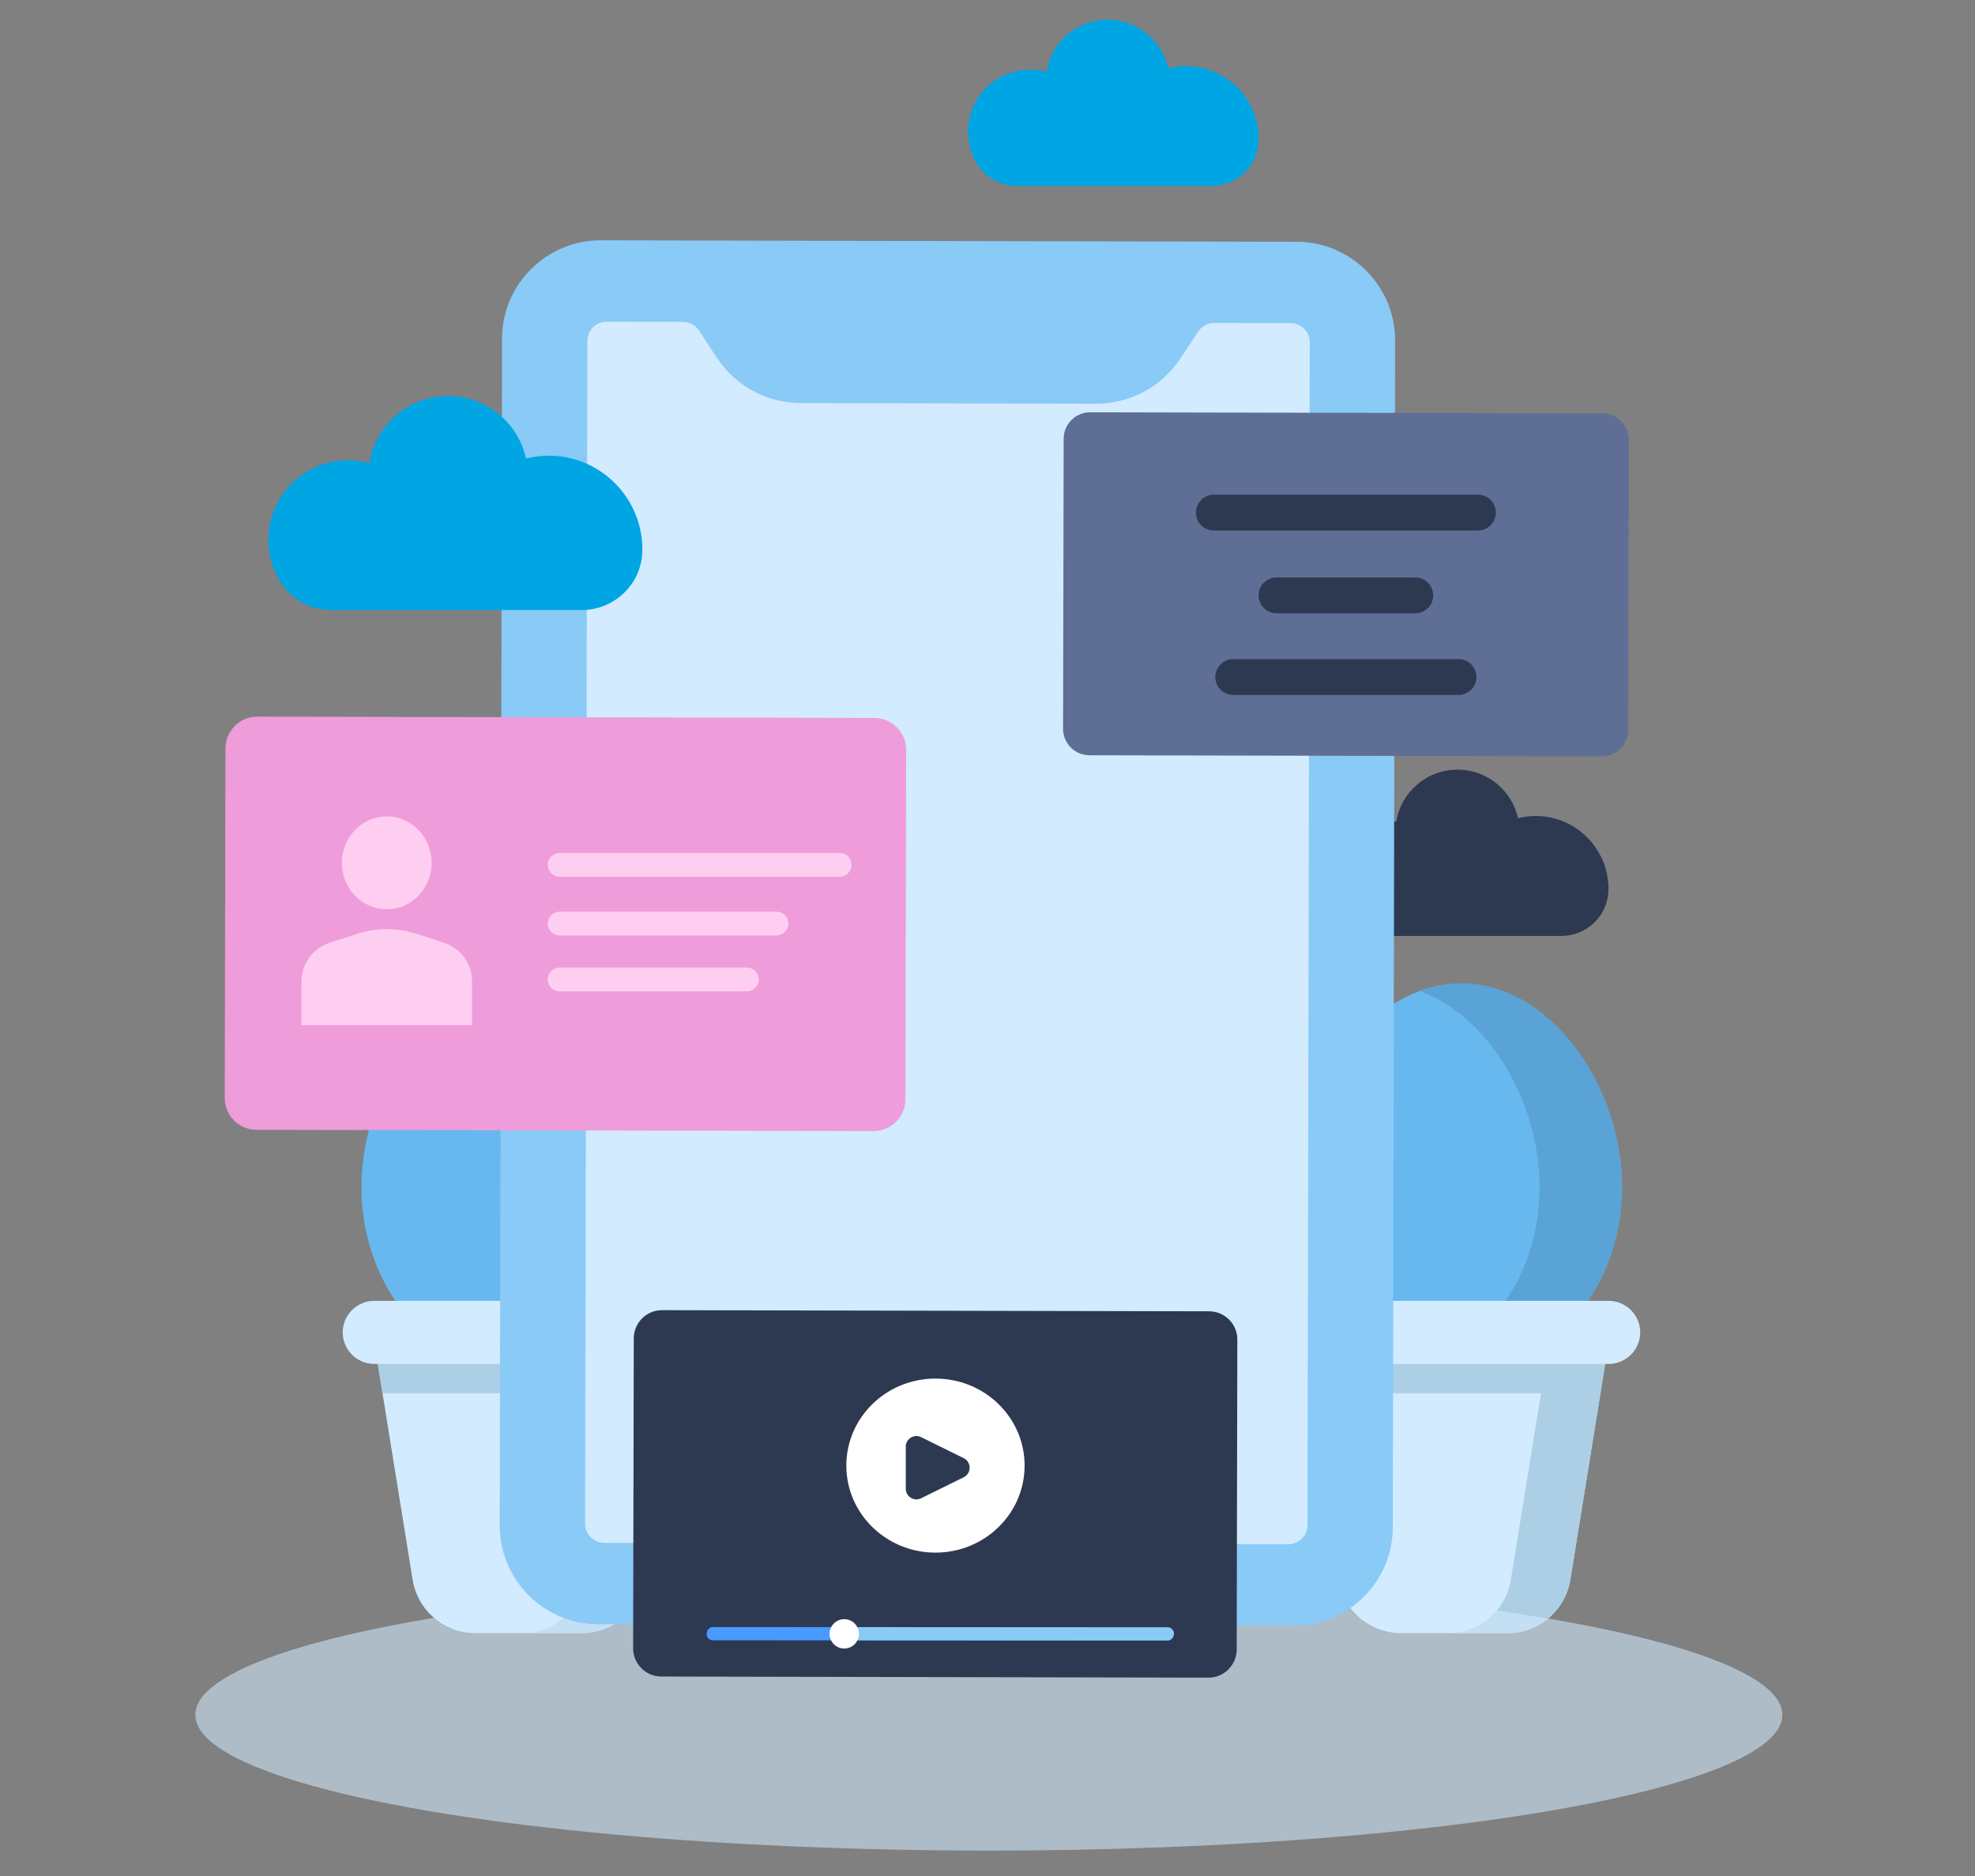 <?xml version="1.0" encoding="iso-8859-1"?>
<!-- Generator: Adobe Illustrator 16.0.0, SVG Export Plug-In . SVG Version: 6.00 Build 0)  -->
<!DOCTYPE svg PUBLIC "-//W3C//DTD SVG 1.1//EN" "http://www.w3.org/Graphics/SVG/1.1/DTD/svg11.dtd">
<svg version="1.1" xmlns="http://www.w3.org/2000/svg" xmlns:xlink="http://www.w3.org/1999/xlink" x="0px" y="0px" width="200px"
	 height="190px" viewBox="0 0 200 190" style="enable-background:new 0 0 200 190;" xml:space="preserve">
<rect x="0" y="0" width="200" height="190" fill="#808080" stroke="none"/>
<g id="tanaman">
	<g>
		<g>
			<path style="fill:#67B8EF;" d="M164.271,120.26c0-10.321-7.289-20.666-16.281-20.666c-8.993,0-16.282,10.345-16.282,20.666
				c0,10.322,7.289,18.69,16.282,18.69C156.981,138.95,164.271,130.582,164.271,120.26z"/>
			<path style="opacity:0.25;fill:#34648C;" d="M147.989,99.594c-1.449,0-2.844,0.294-4.181,0.786
				c6.964,2.568,12.104,11.22,12.104,19.88c0,8.661-5.14,15.925-12.104,18.045c1.337,0.407,2.731,0.646,4.181,0.646
				c8.992,0,16.281-8.368,16.281-18.69C164.271,109.938,156.981,99.594,147.989,99.594z"/>
		</g>
	</g>
	<g>
		<g>
			<path style="fill:#67B8EF;" d="M69.168,120.26c0-10.321-7.29-20.666-16.282-20.666c-8.993,0-16.282,10.345-16.282,20.666
				c0,10.322,7.29,18.69,16.282,18.69C61.878,138.95,69.168,130.582,69.168,120.26z"/>
			<path style="opacity:0.25;fill:#34648C;" d="M52.886,99.594c-1.448,0-2.844,0.294-4.18,0.786
				c6.963,2.568,12.103,11.22,12.103,19.88c0,8.661-5.139,15.925-12.103,18.045c1.335,0.407,2.732,0.646,4.18,0.646
				c8.992,0,16.282-8.368,16.282-18.69C69.168,109.938,61.878,99.594,52.886,99.594z"/>
		</g>
	</g>
	<g>
		<path style="fill:#D2EBFF;" d="M38.242,138.061l3.545,21.941c0.502,3.111,3.188,5.397,6.34,5.397h10.802
			c3.151,0,5.837-2.286,6.34-5.397l3.545-21.941H38.242z"/>
		<path style="fill:#ACCFE5;" d="M68.814,138.061h-6.021H38.242l0.491,3.041h23.568l-3.054,18.9
			c-0.503,3.111-3.188,5.397-6.34,5.397h6.021c3.151,0,5.837-2.286,6.34-5.397l3.054-18.9l0,0L68.814,138.061z"/>
		<path style="fill:#D2EBFF;" d="M69.155,131.749H37.9c-1.757,0-3.195,1.438-3.195,3.195l0,0c0,1.757,1.438,3.194,3.195,3.194
			h31.255c1.757,0,3.194-1.438,3.194-3.194l0,0C72.349,133.188,70.912,131.749,69.155,131.749z"/>
	</g>
	<g>
		<path style="fill:#D2EBFF;" d="M131.989,138.061l3.545,21.941c0.503,3.111,3.189,5.397,6.341,5.397h10.802
			c3.151,0,5.837-2.286,6.341-5.397l3.545-21.941H131.989z"/>
		<path style="fill:#ACCFE5;" d="M162.563,138.061h-6.021h-24.552l0.491,3.041h23.569l-3.054,18.9
			c-0.503,3.111-3.189,5.397-6.34,5.397h6.021c3.151,0,5.837-2.286,6.341-5.397l3.053-18.9l0,0L162.563,138.061z"/>
		<path style="fill:#D2EBFF;" d="M162.902,131.749h-31.254c-1.757,0-3.195,1.438-3.195,3.195l0,0c0,1.757,1.438,3.194,3.195,3.194
			h31.254c1.757,0,3.195-1.438,3.195-3.194l0,0C166.098,133.188,164.659,131.749,162.902,131.749z"/>
	</g>
</g>
<g id="background">
	<ellipse style="opacity:0.56;fill:#D2EBFF;" cx="100.135" cy="173.679" rx="80.355" ry="13.746"/>
	<path style="fill:#2D3951;" d="M138.415,94.795h19.686c2.573,0,4.714-2.039,4.776-4.612c0.002-0.059,0.002-0.119,0.002-0.179
		c0.002-3.974-3.188-7.255-7.162-7.359c-0.688-0.019-1.356,0.059-1.992,0.219c-0.622-2.813-3.132-4.917-6.132-4.917
		c-3.129,0-5.724,2.288-6.201,5.283c-0.61-0.167-1.256-0.244-1.925-0.217c-3.409,0.14-6.06,2.942-6.018,6.354
		c0.015,1.13,0.327,2.188,0.863,3.1C135.164,93.916,136.732,94.795,138.415,94.795z"/>
	<g>
		<path style="fill:#89CAF7;" d="M131.331,24.485l-70.504-0.147c-5.481-0.011-9.976,4.464-9.987,9.945L50.605,154.51
			c-0.011,5.481,4.464,9.976,9.946,9.987l70.504,0.146c5.482,0.012,9.976-4.464,9.987-9.945l0.234-120.227
			C141.288,28.99,136.813,24.496,131.331,24.485z"/>
		<path style="fill:#D2EBFF;" d="M130.696,32.723l-7.734-0.016c-0.652-0.001-1.263,0.326-1.624,0.87l-1.825,2.753
			c-1.893,2.852-5.089,4.563-8.511,4.556l-29.915-0.063c-3.422-0.007-6.611-1.731-8.491-4.591l-1.814-2.761
			c-0.359-0.545-0.968-0.875-1.621-0.876l-7.734-0.016c-1.074-0.002-1.946,0.866-1.948,1.94l-0.233,119.792
			c-0.002,1.073,0.866,1.945,1.94,1.948l69.27,0.144c1.074,0.003,1.946-0.865,1.948-1.94l0.233-119.791
			C132.639,33.598,131.771,32.725,130.696,32.723z"/>
	</g>
	<path style="fill:#00A5E4;" d="M33.568,61.786h25.329c3.312,0,6.066-2.622,6.147-5.933c0.001-0.076,0.002-0.153,0.002-0.23
		c0.003-5.113-4.104-9.335-9.214-9.469c-0.887-0.023-1.747,0.077-2.565,0.282c-0.801-3.62-4.029-6.328-7.89-6.328
		c-4.027,0-7.365,2.945-7.98,6.798c-0.785-0.215-1.616-0.315-2.477-0.28c-4.386,0.18-7.796,3.786-7.742,8.176
		c0.018,1.454,0.42,2.816,1.11,3.988C29.385,60.656,31.404,61.786,33.568,61.786z"/>
	<path style="fill:#00A5E4;" d="M102.991,18.848h19.686c2.573,0,4.714-2.038,4.776-4.611c0.002-0.06,0.002-0.119,0.002-0.179
		c0.002-3.974-3.188-7.255-7.162-7.359c-0.688-0.018-1.356,0.06-1.992,0.219C117.679,4.104,115.169,2,112.169,2
		c-3.129,0-5.724,2.289-6.201,5.283c-0.61-0.167-1.256-0.244-1.925-0.217c-3.409,0.14-6.059,2.942-6.017,6.354
		c0.013,1.13,0.326,2.188,0.862,3.1C99.741,17.97,101.309,18.848,102.991,18.848z"/>
</g>
<g id="Card">
	<path style="fill:#2D3951;" d="M122.453,132.808l-55.414-0.115c-1.57-0.003-2.857,1.279-2.86,2.849l-0.065,31.396
		c-0.003,1.568,1.278,2.856,2.848,2.859l55.413,0.115c1.569,0.003,2.856-1.278,2.86-2.849l0.064-31.396
		C125.305,134.099,124.022,132.812,122.453,132.808z"/>
	<path style="fill:#489BFF;" d="M118.233,164.813l-46.026-0.026c-0.352,0-0.641,0.287-0.642,0.64l-0.015,0.058
		c-0.001,0.352,0.287,0.642,0.64,0.642l46.026,0.025c0.354,0.001,0.642-0.287,0.643-0.639l0.016-0.057
		C118.874,165.102,118.587,164.813,118.233,164.813z"/>
	<path style="fill:#89CAF7;" d="M118.233,164.813l-32.576-0.02v1.339l32.558,0.019c0.354,0.001,0.642-0.287,0.643-0.639l0.015-0.057
		C118.874,165.102,118.587,164.813,118.233,164.813z"/>
	<circle style="fill:#FFFFFF;" cx="85.493" cy="165.475" r="1.487"/>
	<ellipse style="fill:#FFFFFF;" cx="94.731" cy="148.435" rx="9.027" ry="8.813"/>
	<path style="fill:#2D3951;" d="M93.278,145.553l4.312,2.128c0.802,0.396,0.802,1.538,0,1.934l-4.312,2.128
		c-0.716,0.354-1.555-0.168-1.555-0.967v-4.256C91.723,145.721,92.562,145.199,93.278,145.553z"/>
	<path style="fill:#5E6E94;" d="M162.267,41.865l-51.875-0.108c-1.47-0.003-2.674,1.197-2.678,2.667l-0.061,29.392
		c-0.003,1.47,1.197,2.674,2.667,2.677l51.875,0.108c1.469,0.003,2.674-1.197,2.678-2.667l0.061-29.392
		C164.937,43.073,163.736,41.868,162.267,41.865z"/>
	<g>
		<path style="fill:#2D3951;" d="M149.665,50.1h-26.743c-0.997,0-1.814,0.816-1.814,1.813l0,0c0,0.997,0.817,1.813,1.814,1.813
			h26.743c0.997,0,1.813-0.816,1.813-1.813l0,0C151.479,50.916,150.662,50.1,149.665,50.1z"/>
		<path style="fill:#2D3951;" d="M143.32,58.486h-14.054c-0.996,0-1.813,0.815-1.813,1.813l0,0c0,0.997,0.816,1.813,1.813,1.813
			h14.054c0.996,0,1.813-0.816,1.813-1.813l0,0C145.133,59.302,144.316,58.486,143.32,58.486z"/>
		<path style="fill:#2D3951;" d="M147.702,66.755h-22.817c-0.996,0-1.813,0.816-1.813,1.813l0,0c0,0.998,0.816,1.814,1.813,1.814
			h22.817c0.996,0,1.813-0.816,1.813-1.814l0,0C149.515,67.572,148.698,66.755,147.702,66.755z"/>
	</g>
	<g>
		<path style="fill:#EF9CDA;" d="M88.548,72.712l-62.491-0.13c-1.77-0.004-3.221,1.441-3.225,3.212L22.759,111.2
			c-0.003,1.771,1.441,3.223,3.212,3.226l62.49,0.13c1.771,0.004,3.222-1.441,3.226-3.212l0.074-35.406
			C91.764,74.167,90.318,72.716,88.548,72.712z"/>
		<g>
			<path style="fill:#FECEF1;" d="M85.027,86.386H56.676c-0.663,0-1.205,0.542-1.205,1.205l0,0c0,0.663,0.542,1.205,1.205,1.205
				h28.351c0.663,0,1.205-0.542,1.205-1.205l0,0C86.231,86.928,85.689,86.386,85.027,86.386z"/>
			<path style="fill:#FECEF1;" d="M78.642,92.33H56.676c-0.663,0-1.205,0.542-1.205,1.205l0,0c0,0.663,0.542,1.205,1.205,1.205
				h21.966c0.663,0,1.205-0.542,1.205-1.205l0,0C79.846,92.872,79.304,92.33,78.642,92.33z"/>
			<path style="fill:#FECEF1;" d="M75.63,97.992H56.676c-0.663,0-1.205,0.542-1.205,1.204l0,0c0,0.663,0.542,1.205,1.205,1.205
				H75.63c0.663,0,1.205-0.542,1.205-1.205l0,0C76.834,98.534,76.292,97.992,75.63,97.992z"/>
		</g>
		<g>
			<g>
				<ellipse style="fill:#FECEF1;" cx="39.167" cy="87.39" rx="4.545" ry="4.701"/>
			</g>
			<path style="fill:#FECEF1;" d="M44.954,95.478l-2.74-0.892c-1.974-0.642-4.1-0.643-6.074-0.003l-2.759,0.895
				c-1.699,0.55-2.85,2.133-2.85,3.918v4.432h6.865h3.543h6.864v-4.432C47.803,97.61,46.652,96.027,44.954,95.478z"/>
		</g>
	</g>
</g>
</svg>
